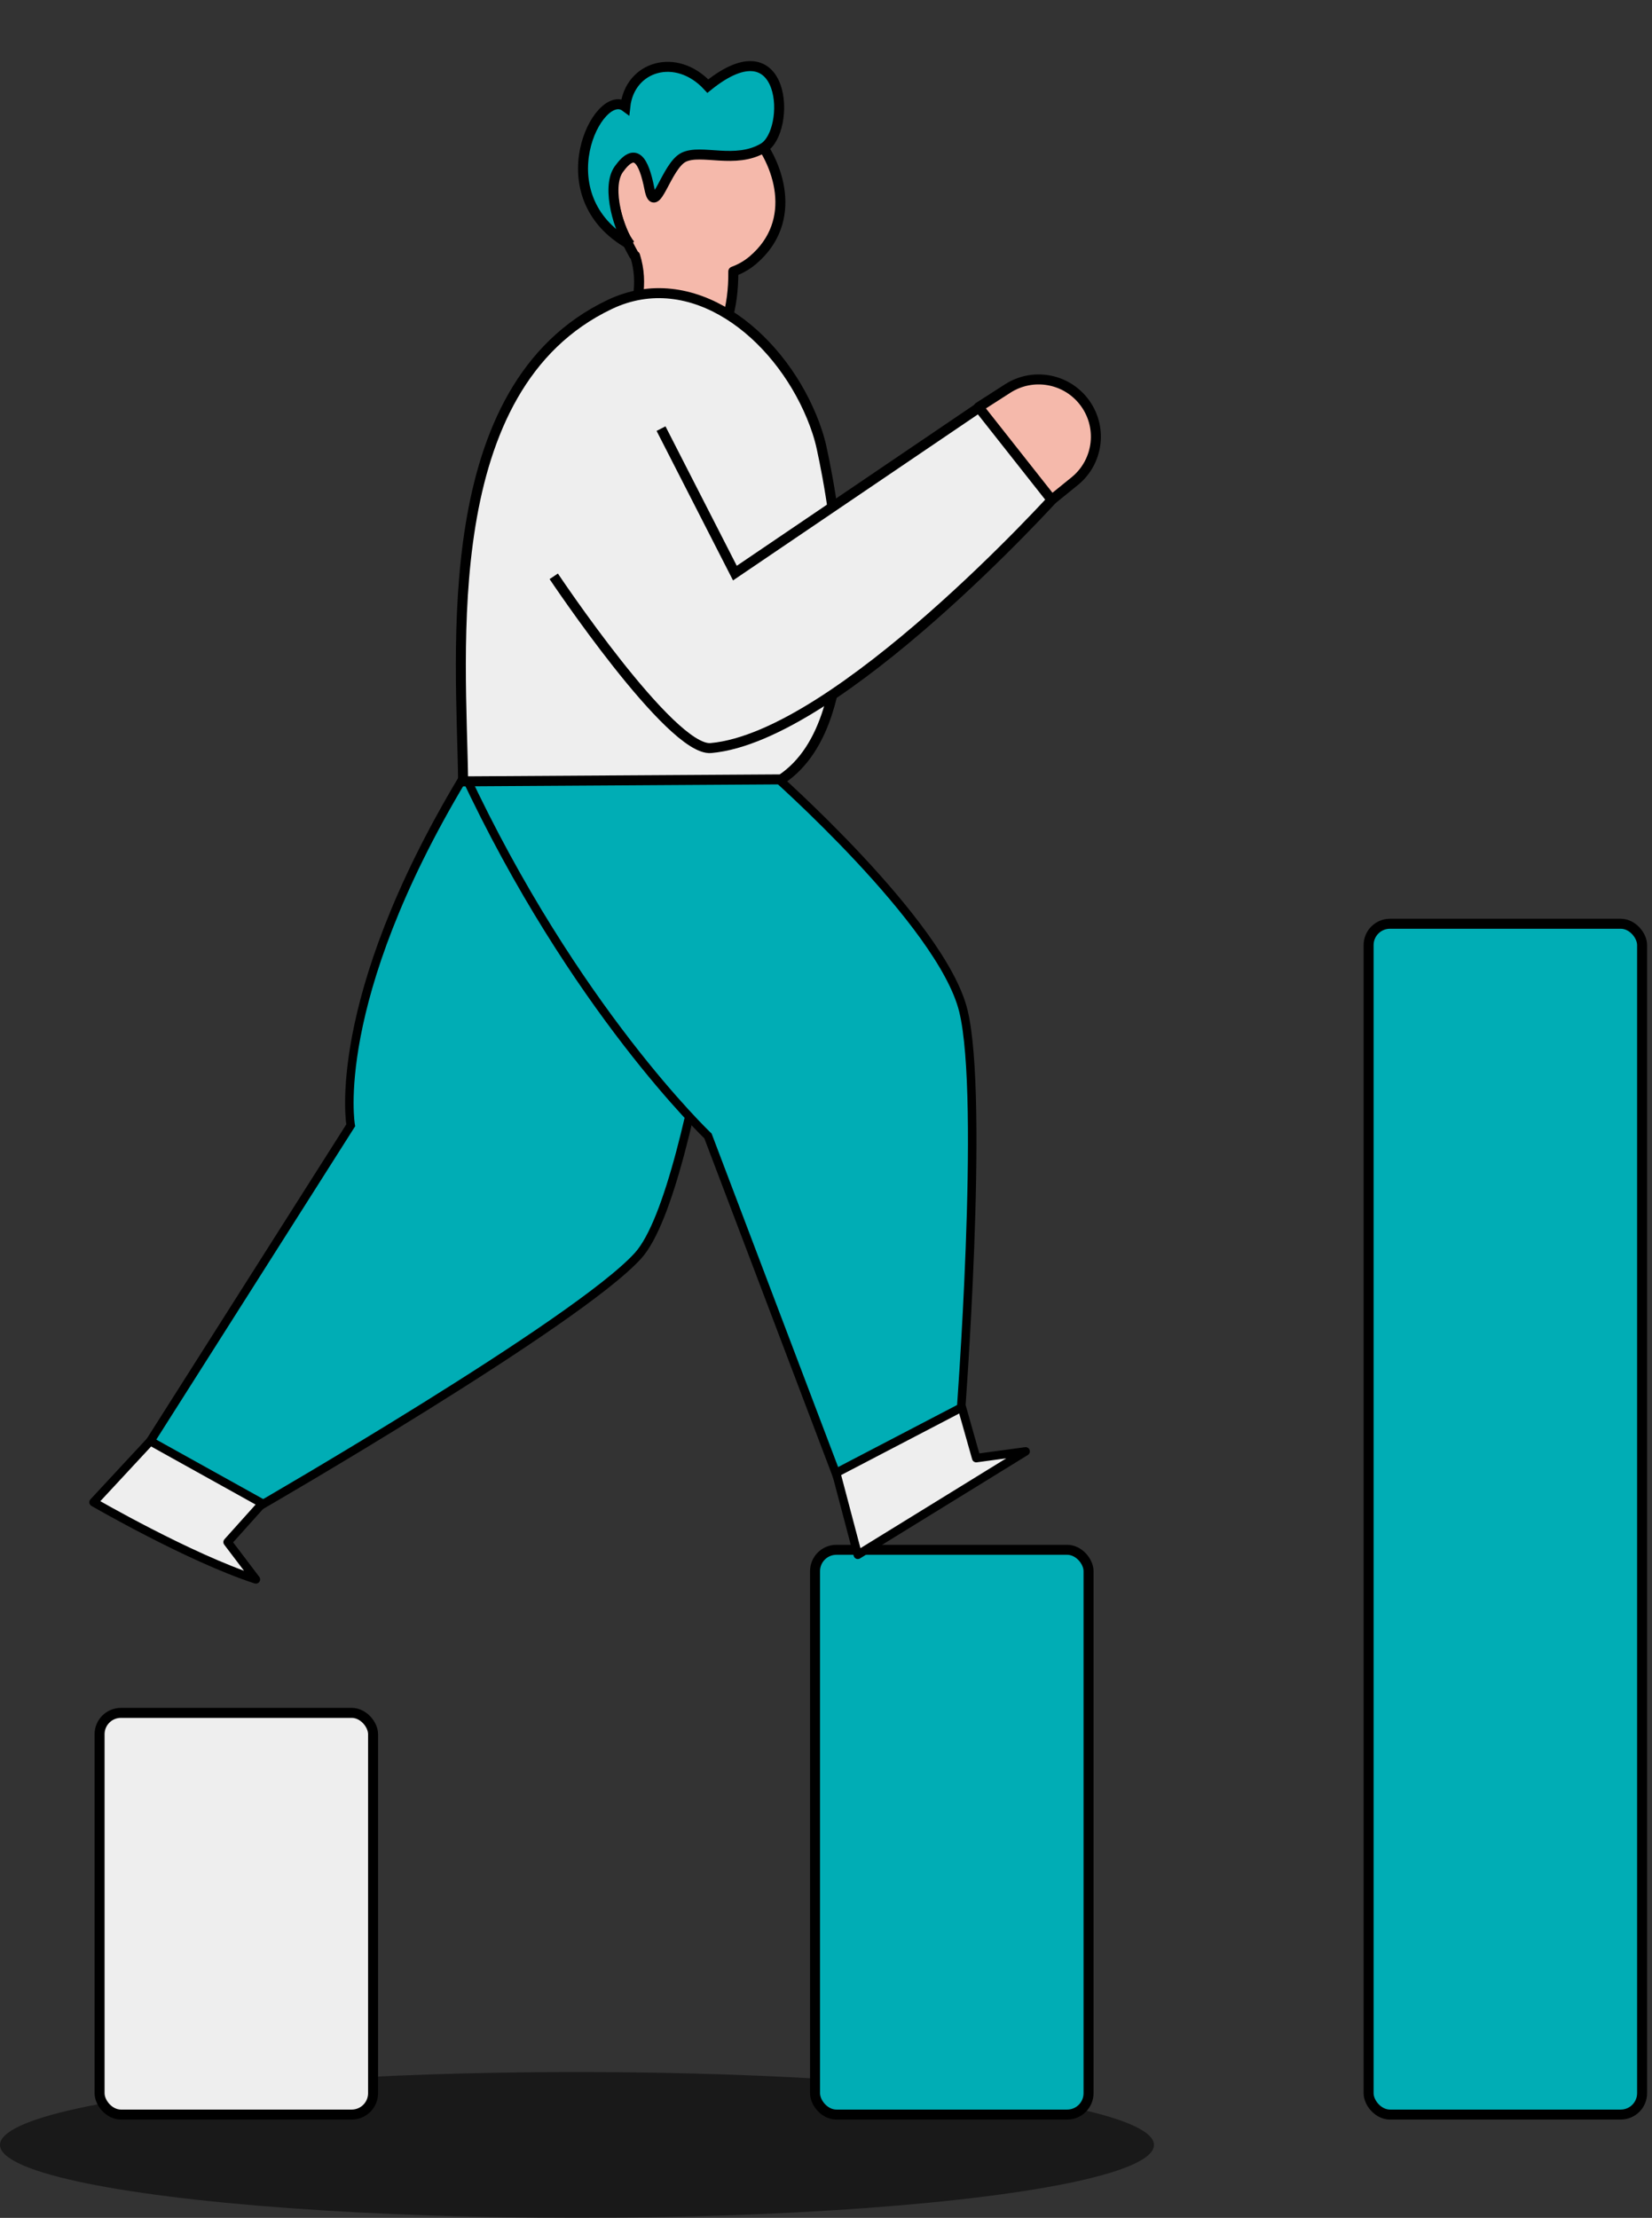 <svg width="272" height="365" viewBox="0 0 272 365" fill="none" xmlns="http://www.w3.org/2000/svg">
<rect x="0" y="0" width="272" height="365" fill="#333333" stroke="none"/>
<ellipse cx="95" cy="353" rx="95" ry="12" fill="black" fill-opacity="0.5"/>
<rect x="134.196" y="255.056" width="45.031" height="92.944" rx="3.515" fill="#00ADB5" stroke="black" stroke-width="1.645" stroke-linejoin="round"/>
<rect x="16.395" y="281.895" width="45.031" height="66.105" rx="3.515" fill="#EEEEEE" stroke="black" stroke-width="1.645" stroke-linejoin="round"/>
<rect x="225.338" y="152.026" width="45.031" height="195.974" rx="3.515" fill="#00ADB5" stroke="black" stroke-width="1.645" stroke-linejoin="round"/>
<path d="M76.169 128.169L122.468 128.169C122.468 128.169 115.089 195.602 105.046 206.658C95.004 217.713 42.445 248.034 42.445 248.034L24.744 237.17L57.742 185.203C57.742 185.203 54.113 164.938 76.169 128.169Z" fill="#00ADB5" stroke="black" stroke-width="1.399"/>
<path d="M43.193 247.426L24.744 237.173L15.407 247.226C15.407 247.226 31.148 256.349 42.129 259.925L37.478 253.79L43.193 247.426Z" fill="#EEEEEE" stroke="black" stroke-width="1.399" stroke-linejoin="round"/>
<path d="M76.366 127.186L126.953 127.119C126.953 127.119 155.075 151.849 158.618 166.358C162.161 180.868 158.121 233.524 158.121 233.524L137.675 242.564L116.567 186.947C116.567 186.947 94.498 166.041 76.366 127.186Z" fill="#00ADB5"/>
<path d="M76.366 127.186L76.365 126.487C76.126 126.487 75.904 126.609 75.776 126.811C75.648 127.012 75.631 127.265 75.732 127.482L76.366 127.186ZM126.953 127.119L127.415 126.594L127.217 126.42L126.952 126.42L126.953 127.119ZM158.121 233.524L158.403 234.164L158.786 233.995L158.818 233.578L158.121 233.524ZM137.675 242.564L137.021 242.812L137.283 243.502L137.958 243.204L137.675 242.564ZM116.567 186.947L117.221 186.698L117.164 186.549L117.048 186.439L116.567 186.947ZM76.367 127.885L126.954 127.819L126.952 126.42L76.365 126.487L76.367 127.885ZM157.838 232.885L137.392 241.924L137.958 243.204L158.403 234.164L157.838 232.885ZM138.329 242.316L117.221 186.698L115.913 187.195L137.021 242.812L138.329 242.316ZM116.567 186.947C117.048 186.439 117.048 186.439 117.048 186.439C117.048 186.439 117.047 186.439 117.047 186.438C117.047 186.438 117.046 186.437 117.045 186.436C117.042 186.434 117.039 186.43 117.034 186.426C117.024 186.416 117.008 186.401 116.988 186.382C116.947 186.342 116.885 186.283 116.804 186.203C116.641 186.043 116.397 185.802 116.081 185.481C115.448 184.84 114.521 183.877 113.351 182.6C111.011 180.047 107.698 176.234 103.819 171.209C96.061 161.16 86.04 146.263 77 126.89L75.732 127.482C84.823 146.964 94.903 161.948 102.712 172.064C106.617 177.123 109.955 180.965 112.319 183.546C113.502 184.836 114.44 185.81 115.085 186.464C115.407 186.79 115.656 187.037 115.825 187.202C115.91 187.285 115.974 187.347 116.018 187.389C116.04 187.41 116.056 187.426 116.068 187.437C116.073 187.443 116.078 187.447 116.081 187.45C116.082 187.451 116.083 187.452 116.084 187.453C116.085 187.453 116.085 187.454 116.085 187.454C116.085 187.454 116.086 187.454 116.567 186.947ZM126.953 127.119C126.492 127.645 126.492 127.645 126.492 127.645C126.492 127.645 126.492 127.645 126.493 127.646C126.493 127.646 126.495 127.647 126.496 127.649C126.499 127.652 126.504 127.656 126.511 127.662C126.524 127.673 126.544 127.691 126.57 127.714C126.623 127.761 126.702 127.831 126.804 127.922C127.01 128.106 127.312 128.377 127.698 128.728C128.471 129.43 129.58 130.449 130.922 131.718C133.607 134.257 137.222 137.791 140.946 141.775C144.672 145.762 148.497 150.189 151.608 154.514C154.729 158.855 157.086 163.032 157.938 166.524L159.297 166.193C158.379 162.43 155.891 158.075 152.743 153.698C149.585 149.306 145.716 144.83 141.968 140.82C138.219 136.809 134.582 133.254 131.883 130.702C130.534 129.426 129.418 128.4 128.639 127.693C128.249 127.339 127.944 127.065 127.736 126.879C127.632 126.786 127.552 126.715 127.498 126.667C127.471 126.643 127.45 126.625 127.437 126.613C127.43 126.607 127.424 126.602 127.421 126.599C127.419 126.597 127.418 126.596 127.417 126.595C127.416 126.595 127.416 126.595 127.416 126.595C127.415 126.594 127.415 126.594 126.953 127.119ZM157.938 166.524C158.804 170.067 159.216 176.007 159.336 182.986C159.455 189.945 159.282 197.873 158.999 205.356C158.716 212.838 158.322 219.867 157.998 225.026C157.837 227.606 157.693 229.718 157.59 231.184C157.538 231.918 157.496 232.49 157.468 232.878C157.453 233.072 157.442 233.221 157.435 233.32C157.431 233.37 157.428 233.408 157.426 233.433C157.425 233.446 157.424 233.455 157.424 233.462C157.424 233.465 157.423 233.467 157.423 233.469C157.423 233.469 157.423 233.47 157.423 233.47C157.423 233.471 157.423 233.471 158.121 233.524C158.818 233.578 158.818 233.578 158.818 233.577C158.818 233.577 158.818 233.576 158.818 233.575C158.818 233.574 158.818 233.571 158.819 233.568C158.819 233.562 158.82 233.552 158.821 233.539C158.823 233.514 158.826 233.476 158.829 233.425C158.837 233.325 158.848 233.176 158.863 232.981C158.891 232.591 158.933 232.018 158.985 231.283C159.089 229.813 159.233 227.698 159.395 225.114C159.718 219.947 160.113 212.905 160.397 205.409C160.681 197.914 160.854 189.957 160.734 182.962C160.615 175.988 160.204 169.904 159.297 166.193L157.938 166.524Z" fill="black"/>
<path fill-rule="evenodd" clip-rule="evenodd" d="M120.736 44.684C121.886 44.265 122.982 43.651 123.982 42.799C131.53 36.369 128.293 26.667 123.725 21.616C119.158 16.565 91.214 18.58 104.396 41.979C104.451 42.012 104.508 42.046 104.565 42.08C106.039 46.769 104.796 50.792 103.305 55.618C102.697 57.586 102.047 59.688 101.524 62.024L115.505 61.022C119.347 55.804 120.804 50.545 120.736 44.684Z" fill="#F5B9AB"/>
<path d="M123.982 42.799L124.515 43.425L124.515 43.425L123.982 42.799ZM120.736 44.684L120.454 43.912C120.126 44.031 119.909 44.345 119.913 44.694L120.736 44.684ZM123.725 21.616L124.335 21.064L123.725 21.616ZM104.396 41.979L103.679 42.382C103.749 42.506 103.85 42.61 103.971 42.683L104.396 41.979ZM104.565 42.08L105.35 41.833C105.289 41.639 105.158 41.474 104.982 41.371L104.565 42.08ZM103.305 55.618L102.519 55.375L102.519 55.375L103.305 55.618ZM101.524 62.024L100.721 61.844C100.664 62.098 100.731 62.364 100.901 62.561C101.07 62.758 101.323 62.863 101.583 62.844L101.524 62.024ZM115.505 61.022L115.563 61.843C115.803 61.825 116.024 61.704 116.167 61.51L115.505 61.022ZM123.449 42.173C122.528 42.958 121.518 43.523 120.454 43.912L121.017 45.457C122.254 45.006 123.436 44.344 124.515 43.425L123.449 42.173ZM123.115 22.168C125.304 24.587 127.166 28.12 127.58 31.783C127.99 35.407 126.988 39.157 123.449 42.173L124.515 43.425C128.524 40.01 129.678 35.694 129.214 31.598C128.755 27.539 126.715 23.696 124.335 21.064L123.115 22.168ZM105.112 41.575C101.872 35.824 101.243 31.532 102.011 28.412C102.774 25.315 104.959 23.196 107.756 21.872C110.565 20.543 113.934 20.047 116.883 20.198C118.353 20.273 119.694 20.507 120.788 20.863C121.897 21.224 122.68 21.687 123.115 22.168L124.335 21.064C123.629 20.283 122.539 19.703 121.297 19.299C120.04 18.89 118.552 18.636 116.966 18.555C113.802 18.394 110.153 18.918 107.053 20.385C103.94 21.858 101.326 24.315 100.414 28.019C99.507 31.7 100.328 36.434 103.679 42.382L105.112 41.575ZM104.982 41.371C104.927 41.338 104.873 41.306 104.82 41.274L103.971 42.683C104.03 42.718 104.089 42.753 104.149 42.789L104.982 41.371ZM104.091 55.861C105.571 51.069 106.912 46.803 105.35 41.833L103.781 42.326C105.167 46.736 104.021 50.514 102.519 55.375L104.091 55.861ZM102.326 62.204C102.842 59.904 103.482 57.832 104.091 55.861L102.519 55.375C101.912 57.341 101.253 59.472 100.721 61.844L102.326 62.204ZM115.446 60.202L101.465 61.204L101.583 62.844L115.563 61.843L115.446 60.202ZM119.913 44.694C119.98 50.389 118.571 55.471 114.842 60.535L116.167 61.51C120.123 56.138 121.628 50.7 121.558 44.675L119.913 44.694Z" fill="black"/>
<path d="M101.888 27.849C99.7 30.893 102.056 38.41 103.795 40.29C89.389 32.297 98.509 14.262 102.954 17.551C103.678 10.883 111.329 8.53 116.545 14.169C129.622 3.609 130.31 21.604 125.694 24.34C121.079 27.076 115.479 24.471 112.573 25.882C109.667 27.293 107.873 35.84 106.932 31.096C105.99 26.352 104.622 24.044 101.888 27.849Z" fill="#00ADB5" stroke="black" stroke-width="1.645"/>
<path d="M128.642 128.265C143.721 118.236 137.428 83.581 135.283 73.728C134.897 71.956 134.325 70.255 133.632 68.579C127.932 54.8 113.871 43.702 100.403 50.103C71.718 63.736 75.982 107.223 76.253 128.591L128.642 128.265Z" fill="#EEEEEE" stroke="black" stroke-width="1.645" stroke-linejoin="round"/>
<path d="M173.997 81.372L161.895 66.603L121.116 95.133L107.936 68.604L90.87 95.133C90.87 95.133 109.358 123.848 118.75 123.014C135.866 121.493 173.997 81.372 173.997 81.372Z" fill="#EEEEEE"/>
<path d="M108.839 70.54L121.001 94.319L161.894 66.603L173.997 81.373C173.997 81.373 138.051 121.245 117.045 123.111C110.434 123.699 91.173 94.846 91.173 94.846" stroke="black" stroke-width="1.645"/>
<path d="M165.918 63.938L161.125 67.014L173.158 82.26L176.942 79.194C180.969 75.932 181.607 70.031 178.37 65.984C175.356 62.214 169.981 61.331 165.918 63.938Z" fill="#F5B9AB" stroke="black" stroke-width="1.645" stroke-linejoin="round"/>
<path d="M158.369 231.606L137.675 242.395L141.235 255.877L168.866 238.861L160.736 239.965L158.369 231.606Z" fill="#EEEEEE" stroke="black" stroke-width="1.399" stroke-linejoin="round"/>
</svg>
